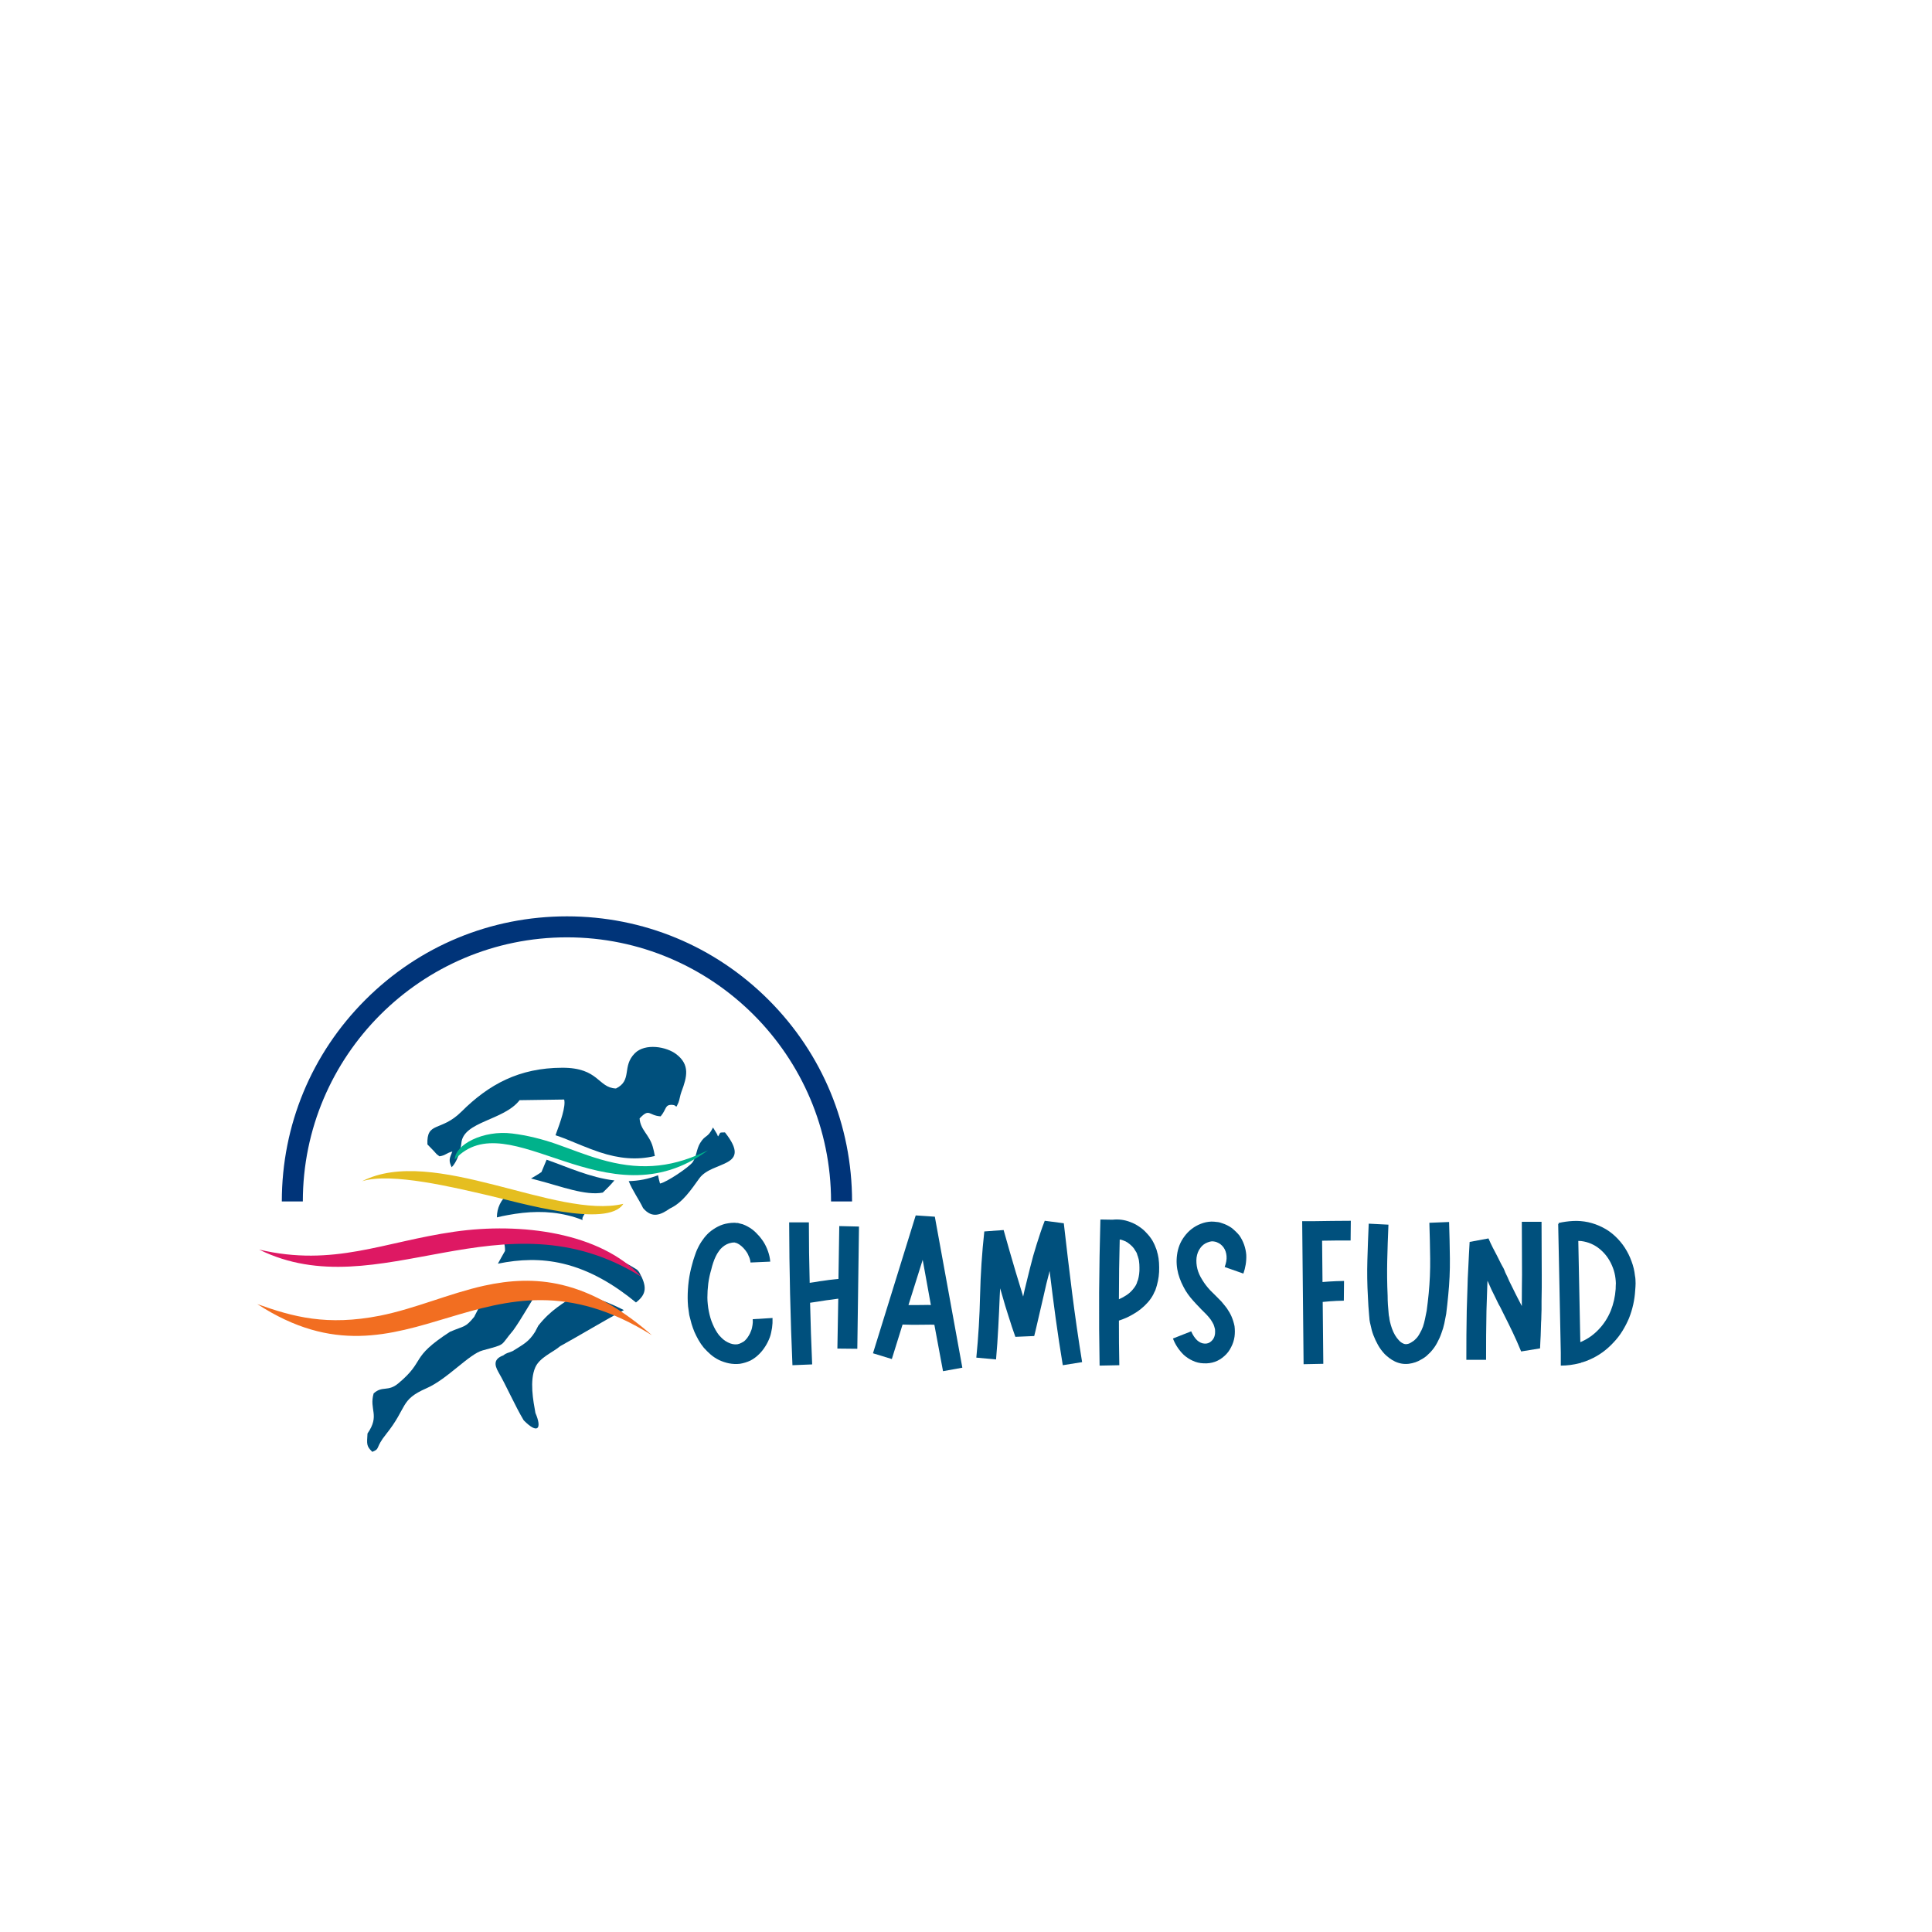 <svg xmlns="http://www.w3.org/2000/svg" xmlns:xlink="http://www.w3.org/1999/xlink" width="600" zoomAndPan="magnify" viewBox="0 0 450 450" height="600" preserveAspectRatio="xMidYMid meet" version="1.0"><defs><g/><clipPath id="c4fe249d75"><path d="M 85 300 L 126 300 L 126 338.168 L 85 338.168 Z M 85 300 " clip-rule="nonzero"/></clipPath><clipPath id="43c09d5829"><path d="M 59.93 298 L 152 298 L 152 312 L 59.93 312 Z M 59.93 298 " clip-rule="nonzero"/></clipPath><clipPath id="8885f705ee"><path d="M 65.629 213.434 L 198.379 213.434 L 198.379 280 L 65.629 280 Z M 65.629 213.434 " clip-rule="nonzero"/></clipPath></defs><path fill="#00507d" d="M 140.406 277.773 C 141.328 276.883 142.246 275.969 142.938 275.129 C 143.016 275.078 143.066 275 143.117 274.949 C 137.469 274.289 132.125 271.797 127.316 270.117 L 126.117 272.992 C 125.402 273.5 124.559 273.984 123.688 274.492 C 124.301 274.645 124.914 274.824 125.504 274.977 C 130.59 276.301 136.418 278.562 140.406 277.773 Z M 140.406 277.773 " fill-opacity="1" fill-rule="nonzero"/><path fill="#00507d" d="M 125.016 279.859 C 123.227 279.379 120.723 278.664 118.141 278.184 C 116.707 279.555 115.738 281.258 115.738 283.551 C 116.582 283.344 117.426 283.168 118.27 283.016 C 122.945 282.148 127.523 281.945 132.176 283.066 C 133.402 283.344 134.578 283.727 135.727 284.184 C 135.523 283.828 135.703 283.422 136.316 282.531 C 132.25 282.199 127.367 280.496 125.016 279.859 Z M 125.016 279.859 " fill-opacity="1" fill-rule="nonzero"/><path fill="#00507d" d="M 101.039 268.082 C 101.777 268.871 101.422 268.641 102.367 269.328 C 103.926 269.074 103.746 268.641 105.359 268.211 C 104.691 269.836 104.438 270.27 105.203 271.871 C 106.379 270.727 107.301 268.133 107.453 266.301 C 107.863 261.164 117.32 261.035 121.027 256.254 L 131.406 256.102 C 131.816 257.68 130.562 261.266 129.387 264.418 C 130.129 264.676 130.871 264.93 131.586 265.207 C 134.27 266.277 136.879 267.445 139.641 268.363 C 144.242 269.891 148.355 270.246 152.523 269.254 C 152.395 268.516 152.242 267.777 152.039 267.09 C 151.219 264.242 149.148 263.172 148.973 260.5 C 151.348 258.008 151.016 259.84 153.879 260.02 C 155.312 258.312 154.801 257.246 156.613 257.348 C 157.789 257.398 157.277 258.492 158.02 256.812 C 158.277 256.203 158.402 255.133 158.711 254.32 C 160.066 250.758 160.703 248.012 157.559 245.57 C 155.234 243.762 150.273 242.926 147.871 245.316 C 144.777 248.418 147.359 251.598 143.473 253.531 C 139.23 253.355 139.539 248.672 130.949 248.699 C 120.902 248.723 113.844 252.59 107.48 258.926 C 102.699 263.684 99.324 261.113 99.555 266.555 Z M 101.039 268.082 " fill-opacity="1" fill-rule="nonzero"/><g clip-path="url(#c4fe249d75)"><path fill="#00507d" d="M 119.547 309.852 C 121.488 307.156 123.434 303.543 125.504 300.414 C 120.875 300.566 116.531 301.508 112.312 302.652 C 112.133 303.137 111.953 303.645 111.75 304.18 L 110.445 306.723 C 108.324 309.32 108.195 308.734 104.797 310.207 C 95.285 316.391 99.273 316.773 92.805 322.191 C 90.324 324.277 89.098 322.672 87.027 324.555 C 85.93 328.398 88.562 329.594 85.598 333.891 C 85.469 336.281 85.266 336.793 86.723 338.164 C 88.664 337.379 87.285 337.324 89.969 333.992 C 94.953 327.762 93.086 326.082 99.324 323.359 C 104.184 321.25 109.27 315.371 112.414 314.535 C 118.09 312.98 116.301 313.668 119.547 309.852 Z M 119.547 309.852 " fill-opacity="1" fill-rule="nonzero"/></g><path fill="#00507d" d="M 168.859 263.758 C 167.379 263.809 167.965 263.656 167.25 264.699 C 167.172 264.598 167.121 264.445 167.098 264.344 C 167.043 264.266 166.969 264.09 166.918 263.988 L 166.074 262.613 C 164.82 265.156 164.309 264.215 163.082 266.227 C 162.238 267.574 162.215 269.43 161.344 270.676 C 160.527 271.848 155.184 275.434 153.727 275.664 C 153.547 275.051 153.395 274.391 153.266 273.73 C 150.965 274.645 148.691 275.051 146.441 275.105 C 147.336 277.344 148.742 279.227 149.789 281.387 C 151.887 283.879 153.906 282.965 156.027 281.488 C 158.992 280.113 160.934 277.164 162.902 274.441 C 165.945 270.27 175.43 272.078 168.859 263.758 Z M 168.859 263.758 " fill-opacity="1" fill-rule="nonzero"/><path fill="#00507d" d="M 148.383 295.734 C 145.953 294.184 139.051 290.391 133.02 288.969 C 128.648 287.926 124.328 288.129 119.93 288.941 C 119.086 289.094 118.242 289.273 117.398 289.477 C 117.551 289.934 117.629 290.492 117.629 291.359 C 116.988 292.504 116.426 293.469 115.969 294.336 C 121.055 293.293 126.016 293.113 131.152 294.336 C 137.492 295.836 143.141 299.27 148.129 303.367 C 150.656 301.434 150.734 299.652 148.867 296.293 C 148.766 296.141 148.586 295.938 148.383 295.734 Z M 148.383 295.734 " fill-opacity="1" fill-rule="nonzero"/><path fill="#00507d" d="M 125.375 308.785 L 124.633 310.207 C 123.152 312.574 121.871 313.133 119.418 314.688 C 118.293 315.195 118.113 315.016 117.219 315.703 C 115.074 316.492 115.047 317.789 116.121 319.645 C 117.832 322.57 120.031 327.582 121.977 330.812 C 125.273 334.172 126.297 332.773 124.711 329.109 C 124.199 326.285 123.305 321.605 124.684 318.477 C 125.707 316.188 128.648 315.066 130.488 313.543 C 135.371 310.844 140.176 307.918 145.109 305.25 L 145.316 305.145 C 141.508 303.215 137.926 301.941 134.551 301.23 C 130.949 303.746 128.316 305.07 125.375 308.785 Z M 125.375 308.785 " fill-opacity="1" fill-rule="nonzero"/><path fill="#00b28b" d="M 164.898 267.93 L 163.797 268.438 C 155.668 272.203 148.383 272.535 139.77 270.016 C 136.289 269 132.941 267.648 129.543 266.453 C 126.242 265.309 122.82 264.445 119.289 264.012 C 112.543 263.172 105.973 266.605 105.922 270.066 C 118.523 256.406 141.301 285.406 164.898 267.93 Z M 164.898 267.93 " fill-opacity="1" fill-rule="evenodd"/><g clip-path="url(#43c09d5829)"><path fill="#f26e21" d="M 151.836 310.996 C 145.773 305.707 138.797 301.152 130.871 299.27 C 124.734 297.82 118.832 298.125 112.719 299.473 C 104.516 301.305 96.77 304.789 88.535 306.445 C 76.137 308.887 68.238 306.723 59.93 303.746 C 95.234 326.742 112.977 286.652 151.836 310.996 Z M 151.836 310.996 " fill-opacity="1" fill-rule="evenodd"/></g><path fill="#de1863" d="M 105.871 286.883 C 89.305 289.246 77.75 295.148 60.363 291.055 C 88.23 304.789 117.016 277.191 149.379 297.387 C 139.77 287.035 121.359 284.668 105.871 286.883 Z M 105.871 286.883 " fill-opacity="1" fill-rule="evenodd"/><path fill="#e5be20" d="M 113.562 278.387 C 120.797 280.039 141.531 286.219 145.188 280.395 C 129.566 284.109 100.883 266.633 84.344 275.129 C 91.145 272.992 105.996 276.656 113.562 278.387 Z M 113.562 278.387 " fill-opacity="1" fill-rule="evenodd"/><g clip-path="url(#8885f705ee)"><path fill="#003479" d="M 198.461 279.844 L 193.566 279.844 C 193.566 245.922 165.973 218.324 132.051 218.324 C 98.133 218.324 70.535 245.922 70.535 279.844 L 65.641 279.844 C 65.641 262.102 72.551 245.426 85.094 232.883 C 97.637 220.34 114.312 213.434 132.051 213.434 C 149.793 213.434 166.465 220.34 179.012 232.883 C 191.555 245.426 198.461 262.105 198.461 279.844 Z M 198.461 279.844 " fill-opacity="1" fill-rule="nonzero"/></g><g fill="#00507d" fill-opacity="1"><g transform="translate(158.248, 317.937)"><g><path d="M 21.688 -10.953 C 21.719 -10.129 21.68 -9.363 21.578 -8.656 C 21.516 -8.281 21.441 -7.906 21.359 -7.531 C 21.285 -7.164 21.188 -6.812 21.062 -6.469 C 20.77 -5.695 20.43 -5.008 20.047 -4.406 C 19.609 -3.695 19.113 -3.07 18.562 -2.531 C 17.957 -1.926 17.289 -1.43 16.562 -1.047 C 15.758 -0.672 14.93 -0.414 14.078 -0.281 C 13.242 -0.188 12.395 -0.223 11.531 -0.391 C 10.77 -0.547 10.004 -0.801 9.234 -1.156 C 8.535 -1.5 7.883 -1.926 7.281 -2.438 C 6.738 -2.914 6.207 -3.441 5.688 -4.016 C 5.219 -4.586 4.805 -5.188 4.453 -5.812 C 4.098 -6.438 3.781 -7.066 3.5 -7.703 C 3.238 -8.336 3.008 -8.984 2.812 -9.641 C 2.625 -10.297 2.453 -10.957 2.297 -11.625 C 2.203 -12.238 2.109 -12.91 2.016 -13.641 C 1.953 -14.367 1.922 -15.039 1.922 -15.656 C 1.922 -16.988 2.004 -18.305 2.172 -19.609 C 2.348 -20.922 2.613 -22.203 2.969 -23.453 C 3.125 -24.086 3.316 -24.723 3.547 -25.359 C 3.641 -25.648 3.75 -25.961 3.875 -26.297 C 4 -26.629 4.145 -26.957 4.312 -27.281 C 4.625 -27.945 5.004 -28.582 5.453 -29.188 C 5.898 -29.832 6.41 -30.41 6.984 -30.922 C 7.586 -31.43 8.254 -31.875 8.984 -32.25 C 9.723 -32.633 10.523 -32.891 11.391 -33.016 C 11.805 -33.086 12.223 -33.125 12.641 -33.125 C 12.766 -33.125 12.879 -33.125 12.984 -33.125 C 13.098 -33.125 13.207 -33.109 13.312 -33.078 L 13.641 -33.078 L 14.016 -32.969 C 14.523 -32.875 14.973 -32.727 15.359 -32.531 C 15.742 -32.344 16.113 -32.141 16.469 -31.922 C 16.812 -31.703 17.129 -31.461 17.422 -31.203 C 17.711 -30.953 17.984 -30.68 18.234 -30.391 C 18.492 -30.141 18.738 -29.859 18.969 -29.547 C 19.207 -29.242 19.426 -28.938 19.625 -28.625 C 20.008 -28.008 20.344 -27.305 20.625 -26.516 C 20.914 -25.711 21.094 -24.898 21.156 -24.078 L 16.562 -23.875 C 16.531 -24.258 16.445 -24.629 16.312 -24.984 C 16.219 -25.172 16.129 -25.367 16.047 -25.578 C 15.973 -25.785 15.875 -25.984 15.75 -26.172 C 15.238 -26.973 14.629 -27.613 13.922 -28.094 C 13.578 -28.312 13.289 -28.438 13.062 -28.469 C 13.031 -28.469 13.016 -28.469 13.016 -28.469 C 12.953 -28.508 12.938 -28.531 12.969 -28.531 L 12.922 -28.531 C 12.859 -28.531 12.801 -28.531 12.75 -28.531 C 12.707 -28.531 12.672 -28.531 12.641 -28.531 C 12.441 -28.531 12.266 -28.508 12.109 -28.469 C 11.367 -28.344 10.68 -28.008 10.047 -27.469 C 9.703 -27.188 9.414 -26.867 9.188 -26.516 C 8.906 -26.129 8.664 -25.727 8.469 -25.312 C 8.25 -24.863 8.051 -24.375 7.875 -23.844 C 7.695 -23.32 7.547 -22.789 7.422 -22.25 C 7.098 -21.164 6.863 -20.07 6.719 -18.969 C 6.582 -17.875 6.516 -16.785 6.516 -15.703 C 6.516 -15.223 6.547 -14.695 6.609 -14.125 C 6.672 -13.508 6.75 -12.984 6.844 -12.547 C 7.062 -11.422 7.363 -10.414 7.75 -9.531 C 8.164 -8.539 8.66 -7.676 9.234 -6.938 C 9.555 -6.582 9.875 -6.266 10.188 -5.984 C 10.539 -5.691 10.91 -5.453 11.297 -5.266 C 12.055 -4.879 12.789 -4.734 13.5 -4.828 C 13.844 -4.891 14.16 -5.004 14.453 -5.172 C 14.805 -5.328 15.109 -5.535 15.359 -5.797 C 15.648 -6.078 15.906 -6.41 16.125 -6.797 C 16.352 -7.148 16.547 -7.551 16.703 -8 C 16.797 -8.219 16.863 -8.438 16.906 -8.656 C 16.957 -8.883 17 -9.109 17.031 -9.328 C 17.102 -9.711 17.117 -10.16 17.078 -10.672 Z M 21.688 -10.953 "/></g></g></g><g fill="#00507d" fill-opacity="1"><g transform="translate(181.888, 317.937)"><g><path d="M 13.594 -32.359 L 18.188 -32.25 L 17.797 -3.781 L 13.156 -3.828 L 13.359 -15.453 C 13.191 -15.422 13.078 -15.406 13.016 -15.406 C 12.629 -15.344 12.227 -15.285 11.812 -15.234 C 11.406 -15.191 10.992 -15.141 10.578 -15.078 C 9.941 -14.984 9.312 -14.883 8.688 -14.781 C 8.062 -14.688 7.43 -14.594 6.797 -14.5 C 6.859 -12.102 6.926 -9.707 7 -7.312 C 7.082 -4.926 7.176 -2.535 7.281 -0.141 L 2.688 0.047 C 2.207 -11.023 1.953 -22.113 1.922 -33.219 L 6.516 -33.219 C 6.516 -30.883 6.531 -28.535 6.562 -26.172 C 6.594 -23.816 6.641 -21.473 6.703 -19.141 C 7.211 -19.203 7.738 -19.281 8.281 -19.375 C 8.82 -19.477 9.363 -19.562 9.906 -19.625 C 10.32 -19.688 10.754 -19.75 11.203 -19.812 C 11.648 -19.875 12.078 -19.922 12.484 -19.953 C 12.805 -19.984 13.113 -20.016 13.406 -20.047 Z M 13.594 -32.359 "/></g></g></g><g fill="#00507d" fill-opacity="1"><g transform="translate(202.131, 317.937)"><g><path d="M 22.016 0.625 L 17.516 1.438 L 15.5 -9.375 C 14.926 -9.406 14.336 -9.41 13.734 -9.391 C 13.129 -9.379 12.508 -9.375 11.875 -9.375 C 11.258 -9.375 10.633 -9.375 10 -9.375 C 9.363 -9.375 8.727 -9.391 8.094 -9.422 L 5.594 -1.391 L 1.203 -2.734 L 11.156 -34.844 L 15.609 -34.547 Z M 11.828 -13.969 C 12.266 -13.969 12.723 -13.973 13.203 -13.984 C 13.68 -14.004 14.176 -14 14.688 -13.969 L 12.781 -24.5 L 9.469 -13.969 C 10.238 -13.969 11.023 -13.969 11.828 -13.969 Z M 11.828 -13.969 "/></g></g></g><g fill="#00507d" fill-opacity="1"><g transform="translate(225.436, 317.937)"><g><path d="M 26.609 -0.672 L 22.109 0.047 C 21.504 -3.586 20.953 -7.223 20.453 -10.859 C 19.961 -14.492 19.492 -18.148 19.047 -21.828 C 19.016 -21.797 18.988 -21.754 18.969 -21.703 C 18.957 -21.648 18.953 -21.594 18.953 -21.531 C 18.734 -20.676 18.508 -19.801 18.281 -18.906 C 18.062 -18.008 17.852 -17.098 17.656 -16.172 L 16.703 -12.062 C 16.609 -11.613 16.504 -11.164 16.391 -10.719 C 16.273 -10.27 16.172 -9.82 16.078 -9.375 C 15.984 -8.926 15.879 -8.477 15.766 -8.031 C 15.66 -7.594 15.555 -7.164 15.453 -6.75 L 11.062 -6.562 L 10.234 -8.953 L 9.859 -10.141 L 9.469 -11.344 L 8.703 -13.781 L 8.234 -15.406 L 7.516 -17.859 C 7.484 -17.566 7.469 -17.27 7.469 -16.969 C 7.469 -16.664 7.453 -16.367 7.422 -16.078 C 7.328 -13.617 7.211 -11.16 7.078 -8.703 C 6.953 -6.254 6.781 -3.785 6.562 -1.297 L 1.969 -1.719 C 2.445 -6.508 2.738 -11.359 2.844 -16.266 C 2.957 -21.18 3.285 -26.129 3.828 -31.109 L 8.328 -31.438 C 8.773 -29.812 9.238 -28.176 9.719 -26.531 C 10.195 -24.895 10.676 -23.258 11.156 -21.625 L 12.641 -16.75 L 12.875 -15.938 L 13.156 -17.234 C 13.383 -18.16 13.609 -19.078 13.828 -19.984 C 14.055 -20.891 14.281 -21.789 14.5 -22.688 C 14.727 -23.613 14.969 -24.531 15.219 -25.438 C 15.477 -26.344 15.75 -27.242 16.031 -28.141 C 16.32 -29.066 16.617 -29.984 16.922 -30.891 C 17.223 -31.797 17.551 -32.695 17.906 -33.594 L 22.344 -33.016 C 22.957 -27.598 23.602 -22.191 24.281 -16.797 C 24.969 -11.398 25.742 -6.023 26.609 -0.672 Z M 26.609 -0.672 "/></g></g></g><g fill="#00507d" fill-opacity="1"><g transform="translate(254.101, 317.937)"><g><path d="M 15.75 -24.844 C 15.844 -24.164 15.891 -23.461 15.891 -22.734 C 15.922 -21.297 15.742 -19.906 15.359 -18.562 L 15.219 -18.094 L 15.031 -17.516 L 14.938 -17.281 L 14.781 -16.984 C 14.75 -16.891 14.707 -16.801 14.656 -16.719 C 14.613 -16.645 14.578 -16.562 14.547 -16.469 C 14.191 -15.789 13.758 -15.164 13.25 -14.594 C 12.738 -14.02 12.203 -13.508 11.641 -13.062 C 11.086 -12.613 10.508 -12.219 9.906 -11.875 C 9.363 -11.551 8.805 -11.258 8.234 -11 C 7.66 -10.75 7.086 -10.531 6.516 -10.344 C 6.516 -8.613 6.52 -6.879 6.531 -5.141 C 6.551 -3.398 6.578 -1.672 6.609 0.047 L 2.016 0.141 C 1.91 -5.535 1.875 -11.203 1.906 -16.859 C 1.945 -22.523 2.047 -28.203 2.203 -33.891 L 5.031 -33.844 C 6.457 -34 7.828 -33.82 9.141 -33.312 C 9.867 -33.051 10.555 -32.695 11.203 -32.25 C 11.836 -31.844 12.41 -31.352 12.922 -30.781 C 13.461 -30.227 13.926 -29.633 14.312 -29 C 14.406 -28.812 14.5 -28.633 14.594 -28.469 C 14.688 -28.312 14.77 -28.141 14.844 -27.953 C 14.906 -27.785 14.973 -27.613 15.047 -27.438 C 15.129 -27.27 15.203 -27.086 15.266 -26.891 C 15.328 -26.734 15.375 -26.566 15.406 -26.391 C 15.438 -26.211 15.484 -26.047 15.547 -25.891 C 15.586 -25.703 15.625 -25.52 15.656 -25.344 C 15.688 -25.164 15.719 -25 15.75 -24.844 Z M 10.953 -19.812 C 11.211 -20.738 11.328 -21.695 11.297 -22.688 C 11.297 -23.227 11.266 -23.707 11.203 -24.125 C 11.203 -24.25 11.188 -24.363 11.156 -24.469 C 11.125 -24.582 11.094 -24.707 11.062 -24.844 C 11.02 -24.938 10.988 -25.035 10.969 -25.141 C 10.957 -25.254 10.922 -25.363 10.859 -25.469 C 10.828 -25.562 10.797 -25.66 10.766 -25.766 C 10.734 -25.879 10.703 -25.984 10.672 -26.078 C 10.609 -26.18 10.551 -26.281 10.5 -26.375 C 10.457 -26.469 10.406 -26.547 10.344 -26.609 C 10.145 -26.992 9.906 -27.328 9.625 -27.609 C 9.301 -27.93 8.961 -28.219 8.609 -28.469 C 8.297 -28.695 7.945 -28.875 7.562 -29 C 7.27 -29.125 6.984 -29.203 6.703 -29.234 C 6.641 -26.91 6.594 -24.594 6.562 -22.281 C 6.531 -19.969 6.516 -17.645 6.516 -15.312 C 7.18 -15.602 7.789 -15.938 8.344 -16.312 C 8.906 -16.695 9.379 -17.129 9.766 -17.609 C 10.047 -17.93 10.285 -18.27 10.484 -18.625 C 10.516 -18.688 10.535 -18.738 10.547 -18.781 C 10.566 -18.832 10.594 -18.875 10.625 -18.906 L 10.719 -19.188 L 10.812 -19.484 Z M 10.953 -19.812 "/></g></g></g><g fill="#00507d" fill-opacity="1"><g transform="translate(272.046, 317.937)"><g><path d="M 17.562 -21.297 L 13.203 -22.828 C 13.555 -23.754 13.703 -24.598 13.641 -25.359 C 13.578 -26.16 13.336 -26.848 12.922 -27.422 C 12.734 -27.68 12.477 -27.938 12.156 -28.188 C 11.863 -28.375 11.547 -28.535 11.203 -28.672 C 10.848 -28.766 10.523 -28.812 10.234 -28.812 C 9.922 -28.781 9.602 -28.703 9.281 -28.578 C 8.551 -28.316 7.961 -27.867 7.516 -27.234 C 7.066 -26.629 6.781 -25.895 6.656 -25.031 C 6.562 -24.164 6.625 -23.285 6.844 -22.391 C 7.062 -21.535 7.445 -20.676 8 -19.812 C 8.469 -19.02 9.086 -18.207 9.859 -17.375 C 10.242 -16.988 10.648 -16.586 11.078 -16.172 C 11.504 -15.754 11.941 -15.312 12.391 -14.844 C 12.617 -14.582 12.836 -14.32 13.047 -14.062 C 13.254 -13.812 13.469 -13.539 13.688 -13.25 C 14.133 -12.613 14.5 -11.977 14.781 -11.344 C 15.102 -10.602 15.344 -9.836 15.5 -9.047 C 15.602 -8.211 15.602 -7.398 15.5 -6.609 C 15.375 -5.742 15.117 -4.945 14.734 -4.219 C 14.359 -3.414 13.832 -2.711 13.156 -2.109 C 11.789 -0.859 10.164 -0.285 8.281 -0.391 C 7.383 -0.422 6.539 -0.625 5.75 -1 C 4.977 -1.352 4.273 -1.816 3.641 -2.391 C 3.066 -2.961 2.57 -3.566 2.156 -4.203 C 1.738 -4.848 1.406 -5.504 1.156 -6.172 L 5.406 -7.844 C 5.789 -6.957 6.254 -6.258 6.797 -5.75 C 7.336 -5.27 7.91 -5.016 8.516 -4.984 C 9.117 -4.941 9.645 -5.129 10.094 -5.547 C 10.57 -5.961 10.859 -6.523 10.953 -7.234 C 10.984 -7.578 10.984 -7.941 10.953 -8.328 C 10.859 -8.711 10.75 -9.078 10.625 -9.422 C 10.438 -9.805 10.211 -10.191 9.953 -10.578 C 9.672 -10.961 9.352 -11.344 9 -11.719 C 8.613 -12.102 8.211 -12.504 7.797 -12.922 C 7.379 -13.336 6.969 -13.77 6.562 -14.219 C 6.113 -14.695 5.672 -15.195 5.234 -15.719 C 4.805 -16.25 4.414 -16.801 4.062 -17.375 C 3.719 -17.977 3.398 -18.598 3.109 -19.234 C 2.828 -19.879 2.586 -20.551 2.391 -21.25 C 2.004 -22.719 1.91 -24.188 2.109 -25.656 C 2.203 -26.414 2.391 -27.16 2.672 -27.891 C 2.961 -28.629 3.348 -29.316 3.828 -29.953 C 4.816 -31.297 6.078 -32.27 7.609 -32.875 C 8.41 -33.195 9.238 -33.375 10.094 -33.406 C 10.539 -33.406 10.973 -33.375 11.391 -33.312 C 11.484 -33.312 11.586 -33.301 11.703 -33.281 C 11.816 -33.27 11.922 -33.25 12.016 -33.219 L 12.641 -33.016 C 13.43 -32.766 14.164 -32.398 14.844 -31.922 C 15.156 -31.672 15.461 -31.398 15.766 -31.109 C 16.066 -30.816 16.348 -30.516 16.609 -30.203 C 17.086 -29.523 17.461 -28.797 17.734 -28.016 C 18.004 -27.234 18.172 -26.445 18.234 -25.656 C 18.266 -24.883 18.219 -24.125 18.094 -23.375 C 17.969 -22.625 17.789 -21.93 17.562 -21.297 Z M 17.562 -21.297 "/></g></g></g><g fill="#00507d" fill-opacity="1"><g transform="translate(292.385, 317.937)"><g/></g></g><g fill="#00507d" fill-opacity="1"><g transform="translate(301.381, 317.937)"><g><path d="M 13.203 -29 C 12.086 -29 10.977 -29 9.875 -29 C 8.781 -29 7.676 -28.984 6.562 -28.953 L 6.656 -19.328 C 7.133 -19.367 7.613 -19.406 8.094 -19.438 C 8.695 -19.469 9.285 -19.5 9.859 -19.531 C 10.43 -19.562 11.035 -19.578 11.672 -19.578 L 11.625 -14.984 C 11.082 -14.984 10.539 -14.969 10 -14.938 C 9.457 -14.906 8.93 -14.875 8.422 -14.844 C 7.785 -14.801 7.211 -14.75 6.703 -14.688 L 6.844 -0.281 L 2.25 -0.188 L 1.922 -33.5 L 4.5 -33.5 C 5.969 -33.531 7.426 -33.551 8.875 -33.562 C 10.332 -33.582 11.789 -33.594 13.25 -33.594 Z M 13.203 -29 "/></g></g></g><g fill="#00507d" fill-opacity="1"><g transform="translate(316.551, 317.937)"><g><path d="M 20.969 -33.312 C 21.062 -30.5 21.125 -27.664 21.156 -24.812 C 21.188 -21.957 21.055 -19.094 20.766 -16.219 C 20.703 -15.488 20.629 -14.77 20.547 -14.062 C 20.473 -13.363 20.391 -12.648 20.297 -11.922 C 20.16 -11.18 20.016 -10.438 19.859 -9.688 C 19.703 -8.938 19.477 -8.18 19.188 -7.422 C 18.938 -6.68 18.602 -5.93 18.188 -5.172 C 17.801 -4.43 17.289 -3.711 16.656 -3.016 C 16.5 -2.859 16.332 -2.695 16.156 -2.531 C 15.977 -2.375 15.812 -2.219 15.656 -2.062 C 15.301 -1.77 14.914 -1.516 14.5 -1.297 C 14.082 -1.035 13.625 -0.816 13.125 -0.641 C 12.633 -0.473 12.117 -0.352 11.578 -0.281 C 10.461 -0.156 9.395 -0.332 8.375 -0.812 C 7.895 -1.039 7.457 -1.305 7.062 -1.609 C 6.664 -1.91 6.305 -2.219 5.984 -2.531 C 5.348 -3.207 4.82 -3.922 4.406 -4.672 C 3.988 -5.422 3.633 -6.176 3.344 -6.938 C 3.062 -7.676 2.844 -8.457 2.688 -9.281 C 2.582 -9.664 2.5 -10.066 2.438 -10.484 L 2.391 -11.062 L 2.344 -11.578 C 2.281 -12.316 2.223 -13.047 2.172 -13.766 C 2.129 -14.484 2.094 -15.191 2.062 -15.891 C 1.895 -18.766 1.852 -21.617 1.938 -24.453 C 2.02 -27.297 2.125 -30.117 2.25 -32.922 L 6.844 -32.688 C 6.719 -29.875 6.625 -27.086 6.562 -24.328 C 6.5 -21.578 6.531 -18.844 6.656 -16.125 C 6.656 -15.426 6.676 -14.738 6.719 -14.062 C 6.77 -13.395 6.828 -12.711 6.891 -12.016 L 6.938 -11.531 L 7.031 -11.109 C 7.062 -10.785 7.109 -10.477 7.172 -10.188 C 7.305 -9.613 7.469 -9.055 7.656 -8.516 C 8.07 -7.367 8.613 -6.445 9.281 -5.75 C 9.57 -5.426 9.891 -5.188 10.234 -5.031 C 10.43 -4.926 10.594 -4.875 10.719 -4.875 C 10.812 -4.844 10.957 -4.844 11.156 -4.875 C 11.469 -4.906 11.801 -5.035 12.156 -5.266 C 12.375 -5.391 12.566 -5.516 12.734 -5.641 C 12.828 -5.711 12.922 -5.797 13.016 -5.891 C 13.109 -5.984 13.188 -6.062 13.25 -6.125 C 13.445 -6.312 13.613 -6.508 13.75 -6.719 C 13.895 -6.926 14.035 -7.16 14.172 -7.422 C 14.297 -7.641 14.422 -7.875 14.547 -8.125 C 14.672 -8.383 14.785 -8.66 14.891 -8.953 C 15.078 -9.523 15.234 -10.113 15.359 -10.719 C 15.484 -11.32 15.613 -11.961 15.75 -12.641 C 15.844 -13.273 15.926 -13.938 16 -14.625 C 16.082 -15.312 16.156 -15.988 16.219 -16.656 C 16.477 -19.332 16.594 -22.051 16.562 -24.812 C 16.531 -27.57 16.469 -30.344 16.375 -33.125 Z M 20.969 -33.312 "/></g></g></g><g fill="#00507d" fill-opacity="1"><g transform="translate(339.617, 317.937)"><g><path d="M 19.438 -33.359 L 19.484 -21.062 C 19.484 -20.008 19.484 -18.973 19.484 -17.953 C 19.484 -16.93 19.469 -15.895 19.438 -14.844 L 19.438 -12.922 C 19.406 -12.379 19.391 -11.859 19.391 -11.359 C 19.391 -10.867 19.367 -10.367 19.328 -9.859 L 19.281 -8.328 L 19.234 -6.844 C 19.203 -6.332 19.176 -5.828 19.156 -5.328 C 19.145 -4.836 19.125 -4.352 19.094 -3.875 L 14.688 -3.156 C 14.02 -4.781 13.363 -6.266 12.719 -7.609 C 12.082 -8.953 11.43 -10.273 10.766 -11.578 L 9.766 -13.594 C 9.566 -13.914 9.391 -14.242 9.234 -14.578 C 9.078 -14.91 8.922 -15.234 8.766 -15.547 C 8.41 -16.285 8.07 -16.973 7.75 -17.609 C 7.688 -17.773 7.613 -17.941 7.531 -18.109 C 7.457 -18.285 7.375 -18.473 7.281 -18.672 L 7.078 -19.141 L 6.844 -19.625 L 6.797 -18.375 C 6.734 -16.426 6.672 -14.516 6.609 -12.641 C 6.578 -10.723 6.551 -8.812 6.531 -6.906 C 6.52 -5.008 6.516 -3.109 6.516 -1.203 L 1.922 -1.203 C 1.922 -3.109 1.926 -5.023 1.938 -6.953 C 1.957 -8.891 1.984 -10.816 2.016 -12.734 C 2.078 -14.609 2.141 -16.535 2.203 -18.516 L 2.25 -20.156 L 2.391 -22.969 L 2.531 -25.844 L 2.688 -28.672 L 7.078 -29.484 C 7.398 -28.742 7.727 -28.039 8.062 -27.375 C 8.395 -26.707 8.738 -26.051 9.094 -25.406 L 10.047 -23.5 C 10.141 -23.344 10.227 -23.18 10.312 -23.016 C 10.395 -22.859 10.484 -22.703 10.578 -22.547 L 10.812 -22.016 L 11 -21.531 L 11.25 -21.016 L 11.484 -20.531 C 11.547 -20.375 11.617 -20.207 11.703 -20.031 C 11.785 -19.852 11.859 -19.688 11.922 -19.531 C 12.203 -18.926 12.52 -18.285 12.875 -17.609 C 13.031 -17.297 13.188 -16.977 13.344 -16.656 C 13.508 -16.332 13.672 -16.016 13.828 -15.703 L 14.844 -13.734 L 14.844 -14.891 C 14.844 -15.91 14.848 -16.93 14.859 -17.953 C 14.879 -18.973 14.891 -19.992 14.891 -21.016 L 14.844 -33.359 Z M 19.438 -33.359 "/></g></g></g><g fill="#00507d" fill-opacity="1"><g transform="translate(361.008, 317.937)"><g><path d="M 19.812 -20.766 C 19.875 -20.484 19.91 -20.195 19.922 -19.906 C 19.941 -19.625 19.953 -19.32 19.953 -19 C 19.953 -18.75 19.941 -18.484 19.922 -18.203 C 19.91 -17.93 19.891 -17.656 19.859 -17.375 C 19.797 -16.289 19.645 -15.203 19.406 -14.109 C 19.164 -13.023 18.836 -11.957 18.422 -10.906 C 17.973 -9.852 17.453 -8.848 16.859 -7.891 C 16.273 -6.941 15.582 -6.051 14.781 -5.219 C 13.188 -3.488 11.336 -2.164 9.234 -1.25 C 8.598 -0.957 7.91 -0.719 7.172 -0.531 L 7.172 -0.438 L 6.938 -0.438 C 5.469 -0.051 4 0.141 2.531 0.141 L 2.531 -2.875 L 1.922 -32.875 L 2.062 -32.875 L 2.016 -33.078 C 3.098 -33.328 4.219 -33.484 5.375 -33.547 C 6.539 -33.609 7.719 -33.516 8.906 -33.266 C 10.082 -33.004 11.195 -32.602 12.25 -32.062 C 13.332 -31.52 14.305 -30.836 15.172 -30.016 C 16.066 -29.18 16.832 -28.27 17.469 -27.281 C 18.102 -26.289 18.613 -25.254 19 -24.172 C 19.414 -23.086 19.688 -21.953 19.812 -20.766 Z M 15.312 -17.703 C 15.312 -17.93 15.316 -18.156 15.328 -18.375 C 15.348 -18.602 15.359 -18.828 15.359 -19.047 C 15.359 -19.234 15.348 -19.422 15.328 -19.609 C 15.316 -19.805 15.297 -20.004 15.266 -20.203 C 15.172 -21.023 14.977 -21.82 14.688 -22.594 C 14.082 -24.219 13.207 -25.555 12.062 -26.609 C 10.883 -27.723 9.508 -28.441 7.938 -28.766 C 7.531 -28.859 7.086 -28.906 6.609 -28.906 L 7.078 -5.359 C 7.141 -5.359 7.195 -5.363 7.25 -5.375 C 7.301 -5.395 7.344 -5.422 7.375 -5.453 C 8.906 -6.129 10.258 -7.102 11.438 -8.375 C 12.582 -9.582 13.492 -11.004 14.172 -12.641 C 14.805 -14.234 15.188 -15.922 15.312 -17.703 Z M 15.312 -17.703 "/></g></g></g></svg>